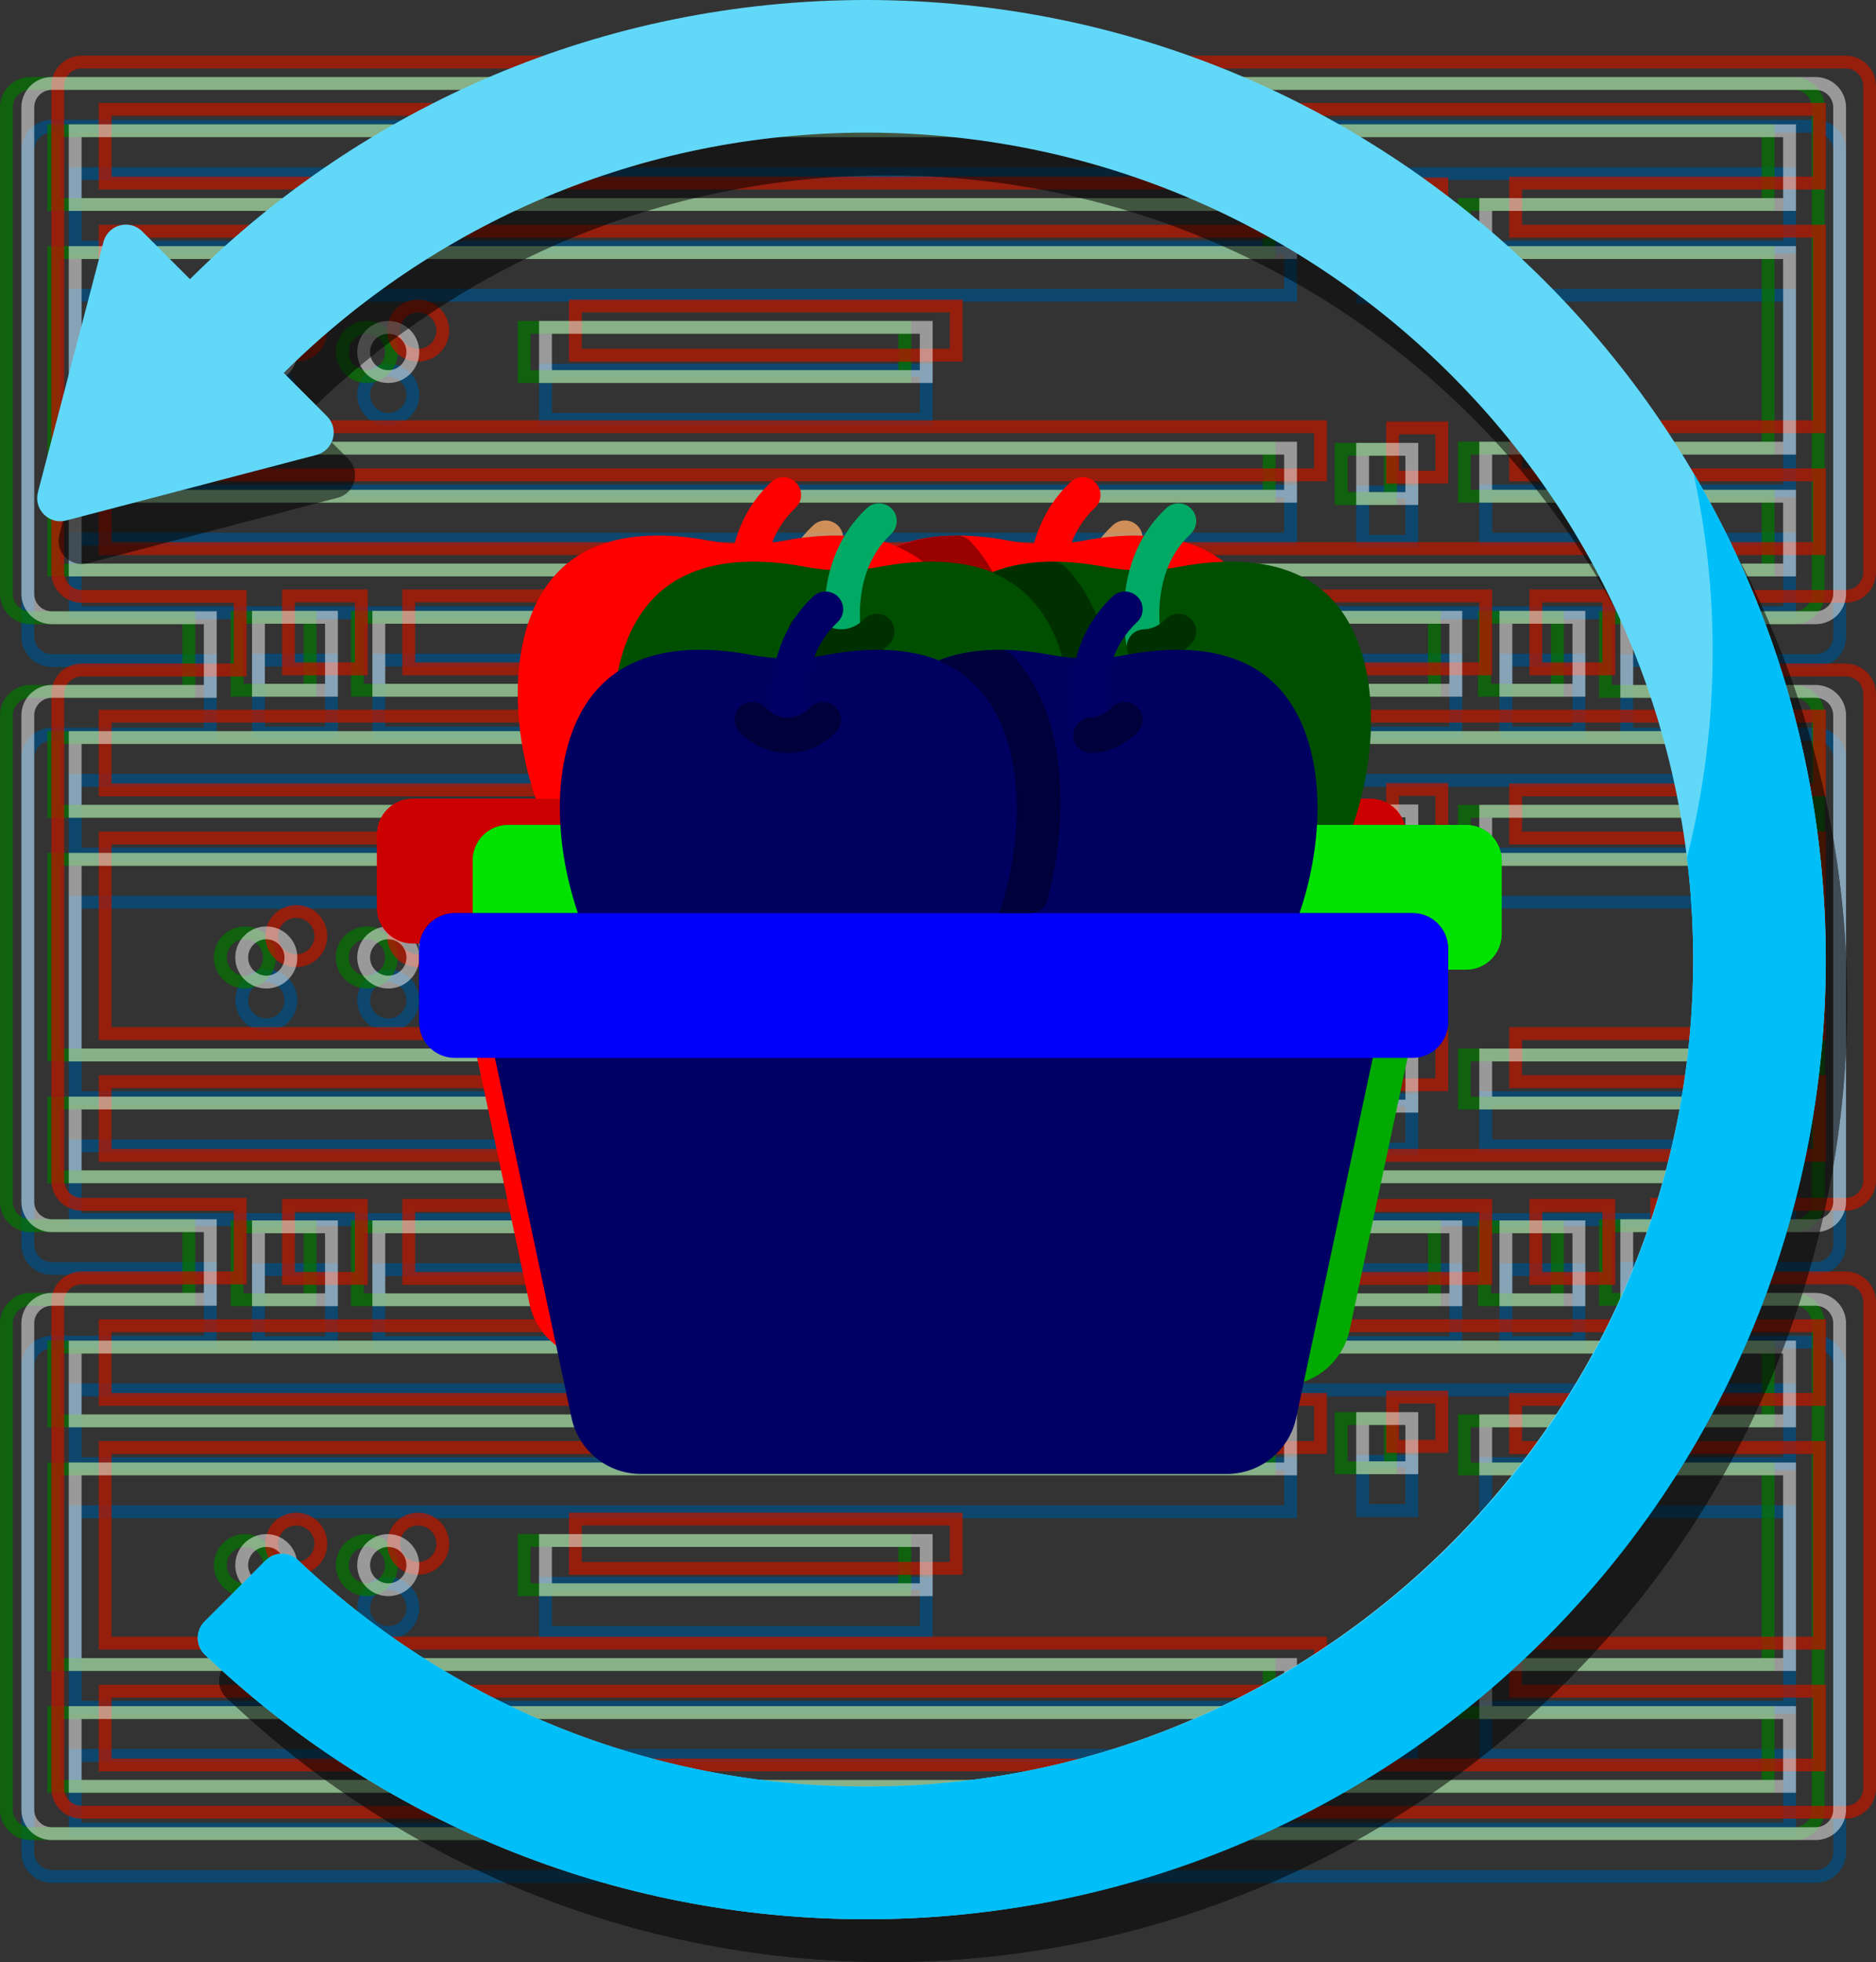 <?xml version="1.0" encoding="UTF-8"?>
<!-- Generated by Pixelmator Pro 3.4.3 -->
<svg width="877" height="917" viewBox="0 0 877 917" xmlns="http://www.w3.org/2000/svg">
    <rect x="0" y="0" width="877" height="917" fill="#333333" stroke="none"/>
    <g id="server-copy" opacity="0.749">
        <path id="Path" fill="none" stroke="#004d81" stroke-width="6" d="M 660 116 L 660 139 L 637 139 L 637 116 L 660 116 Z"/>
        <path id="path1" fill="none" stroke="#004d81" stroke-width="6" d="M 660 230 L 660 253 L 637 253 L 637 230 L 660 230 Z"/>
        <path id="Oval" fill="none" stroke="#004d81" stroke-width="6" d="M 136 184.5 C 136 190.851 130.851 196 124.5 196 C 118.149 196 113 190.851 113 184.5 C 113 178.149 118.149 173 124.5 173 C 130.851 173 136 178.149 136 184.5 Z"/>
        <path id="path2" fill="none" stroke="#004d81" stroke-width="6" d="M 193 184.5 C 193 190.851 187.851 196 181.5 196 C 175.149 196 170 190.851 170 184.5 C 170 178.149 175.149 173 181.5 173 C 187.851 173 193 178.149 193 184.5 Z"/>
        <path id="path3" fill="none" stroke="#004d81" stroke-width="6" d="M 433 173 L 433 196 L 255 196 L 255 173 L 433 173 Z"/>
        <path id="path4" fill="none" stroke="#004d81" stroke-width="6" d="M 660 399 L 660 422 L 637 422 L 637 399 L 660 399 Z"/>
        <path id="path5" fill="none" stroke="#004d81" stroke-width="6" d="M 660 514 L 660 537 L 637 537 L 637 514 L 660 514 Z"/>
        <path id="path6" fill="none" stroke="#004d81" stroke-width="6" d="M 136 467.5 C 136 473.851 130.851 479 124.5 479 C 118.149 479 113 473.851 113 467.5 C 113 461.149 118.149 456 124.5 456 C 130.851 456 136 461.149 136 467.5 Z"/>
        <path id="path7" fill="none" stroke="#004d81" stroke-width="6" d="M 193 467.5 C 193 473.851 187.851 479 181.5 479 C 175.149 479 170 473.851 170 467.5 C 170 461.149 175.149 456 181.5 456 C 187.851 456 193 461.149 193 467.5 Z"/>
        <path id="path8" fill="none" stroke="#004d81" stroke-width="6" d="M 433 456 L 433 479 L 255 479 L 255 456 L 433 456 Z"/>
        <path id="Shape" fill="none" stroke="#004d81" stroke-width="6" d="M 24.217 59 L 24.217 59 L 848.783 59 C 851.758 59 854.612 60.181 856.716 62.283 C 858.738 64.304 859.908 67.017 859.995 69.865 L 860 70.207 L 860 297.517 C 860 300.489 858.819 303.34 856.716 305.441 C 854.693 307.463 851.977 308.632 849.126 308.719 L 848.783 308.724 L 760.483 308.724 L 760.483 343.138 L 848.783 343.138 C 851.758 343.138 854.612 344.319 856.716 346.421 C 858.738 348.442 859.908 351.155 859.995 354.002 L 860 354.345 L 860 581.655 C 860 584.627 858.819 587.477 856.716 589.579 C 854.693 591.6 851.977 592.77 849.126 592.857 L 848.783 592.862 L 760.483 592.862 L 760.483 627.276 L 848.783 627.276 C 851.758 627.276 854.612 628.457 856.716 630.559 C 858.738 632.58 859.908 635.293 859.995 638.14 L 860 638.483 L 860 865.793 C 860 868.765 858.819 871.615 856.716 873.717 C 854.693 875.738 851.977 876.908 849.126 876.995 L 848.783 877 L 24.217 877 C 21.242 877 18.388 875.819 16.284 873.717 C 14.262 871.696 13.092 868.983 13.005 866.135 L 13 865.793 L 13 638.483 C 13 635.511 14.181 632.66 16.284 630.559 C 18.307 628.537 21.023 627.368 23.874 627.281 L 24.217 627.276 L 98.3 627.276 L 98.3 592.862 L 24.217 592.862 C 21.242 592.862 18.388 591.681 16.284 589.579 C 14.262 587.558 13.092 584.845 13.005 581.997 L 13 581.655 L 13 354.345 C 13 351.373 14.181 348.522 16.284 346.421 C 18.307 344.4 21.023 343.23 23.874 343.143 L 24.217 343.138 L 98.3 343.138 L 98.3 308.724 L 24.217 308.724 C 21.242 308.724 18.388 307.543 16.284 305.441 C 14.262 303.42 13.092 300.707 13.005 297.86 L 13 297.517 L 13 70.207 C 13 67.235 14.181 64.385 16.284 62.283 C 18.388 60.181 21.242 59 24.217 59 Z M 836.586 649.602 L 35.135 649.602 L 35.135 684.072 L 603.314 684.072 L 603.314 706.542 L 35.135 706.542 L 35.135 797.954 L 603.314 797.954 L 603.314 820.424 L 35.135 820.424 L 35.135 854.895 L 836.586 854.895 L 836.586 820.424 L 694.541 820.424 L 694.541 797.954 L 836.586 797.954 L 836.586 706.542 L 694.541 706.542 L 694.541 684.072 L 836.586 684.072 L 836.586 649.602 Z M 738.114 593.391 L 703.979 593.391 L 703.979 627.496 L 738.114 627.496 L 738.114 593.391 Z M 680.565 593.391 L 177.088 593.391 L 177.088 627.496 L 680.565 627.496 L 680.565 593.391 Z M 154.954 593.391 L 120.819 593.391 L 120.819 627.496 L 154.954 627.496 L 154.954 593.391 Z M 836.586 364.715 L 35.135 364.715 L 35.135 399.185 L 603.314 399.185 L 603.314 421.656 L 35.135 421.656 L 35.135 513.067 L 603.314 513.067 L 603.314 535.537 L 35.135 535.537 L 35.135 570.008 L 836.586 570.008 L 836.586 535.537 L 694.541 535.537 L 694.541 513.067 L 836.586 513.067 L 836.586 421.656 L 694.541 421.656 L 694.541 399.185 L 836.586 399.185 L 836.586 364.715 Z M 738.114 308.504 L 703.979 308.504 L 703.979 342.609 L 738.114 342.609 L 738.114 308.504 Z M 680.565 308.504 L 177.088 308.504 L 177.088 342.609 L 680.565 342.609 L 680.565 308.504 Z M 154.954 308.504 L 120.819 308.504 L 120.819 342.609 L 154.954 342.609 L 154.954 308.504 Z M 836.586 81.105 L 35.135 81.105 L 35.135 115.576 L 603.314 115.576 L 603.314 138.046 L 35.135 138.046 L 35.135 229.458 L 603.314 229.458 L 603.314 251.928 L 35.135 251.928 L 35.135 286.398 L 836.586 286.398 L 836.586 251.928 L 694.541 251.928 L 694.541 229.458 L 836.586 229.458 L 836.586 138.046 L 694.541 138.046 L 694.541 115.576 L 836.586 115.576 L 836.586 81.105 Z"/>
        <path id="path9" fill="none" stroke="#004d81" stroke-width="6" d="M 660 683 L 660 706 L 637 706 L 637 683 L 660 683 Z"/>
        <path id="path10" fill="none" stroke="#004d81" stroke-width="6" d="M 660 797 L 660 820 L 637 820 L 637 797 L 660 797 Z"/>
        <path id="path11" fill="none" stroke="#004d81" stroke-width="6" d="M 136 751.5 C 136 757.851 130.851 763 124.5 763 C 118.149 763 113 757.851 113 751.5 C 113 745.149 118.149 740 124.5 740 C 130.851 740 136 745.149 136 751.5 Z"/>
        <path id="path12" fill="none" stroke="#004d81" stroke-width="6" d="M 193 751.5 C 193 757.851 187.851 763 181.5 763 C 175.149 763 170 757.851 170 751.5 C 170 745.149 175.149 740 181.5 740 C 187.851 740 193 745.149 193 751.5 Z"/>
        <path id="path13" fill="none" stroke="#004d81" stroke-width="6" d="M 433 740 L 433 763 L 255 763 L 255 740 L 433 740 Z"/>
    </g>
    <g id="server-copy-2" opacity="0.749">
        <path id="path14" fill="none" stroke="#047101" stroke-width="6" d="M 650 96 L 650 119 L 627 119 L 627 96 L 650 96 Z"/>
        <path id="path15" fill="none" stroke="#047101" stroke-width="6" d="M 650 210 L 650 233 L 627 233 L 627 210 L 650 210 Z"/>
        <path id="path16" fill="none" stroke="#047101" stroke-width="6" d="M 126 164.5 C 126 170.851 120.851 176 114.5 176 C 108.149 176 103 170.851 103 164.5 C 103 158.149 108.149 153 114.5 153 C 120.851 153 126 158.149 126 164.5 Z"/>
        <path id="path17" fill="none" stroke="#047101" stroke-width="6" d="M 183 164.5 C 183 170.851 177.851 176 171.5 176 C 165.149 176 160 170.851 160 164.5 C 160 158.149 165.149 153 171.5 153 C 177.851 153 183 158.149 183 164.5 Z"/>
        <path id="path18" fill="none" stroke="#047101" stroke-width="6" d="M 423 153 L 423 176 L 245 176 L 245 153 L 423 153 Z"/>
        <path id="path19" fill="none" stroke="#047101" stroke-width="6" d="M 650 379 L 650 402 L 627 402 L 627 379 L 650 379 Z"/>
        <path id="path20" fill="none" stroke="#047101" stroke-width="6" d="M 650 494 L 650 517 L 627 517 L 627 494 L 650 494 Z"/>
        <path id="path21" fill="none" stroke="#047101" stroke-width="6" d="M 126 447.5 C 126 453.851 120.851 459 114.5 459 C 108.149 459 103 453.851 103 447.5 C 103 441.149 108.149 436 114.5 436 C 120.851 436 126 441.149 126 447.5 Z"/>
        <path id="path22" fill="none" stroke="#047101" stroke-width="6" d="M 183 447.5 C 183 453.851 177.851 459 171.5 459 C 165.149 459 160 453.851 160 447.5 C 160 441.149 165.149 436 171.5 436 C 177.851 436 183 441.149 183 447.5 Z"/>
        <path id="path23" fill="none" stroke="#047101" stroke-width="6" d="M 423 436 L 423 459 L 245 459 L 245 436 L 423 436 Z"/>
        <path id="path24" fill="none" stroke="#047101" stroke-width="6" d="M 14.217 39 L 14.217 39 L 838.783 39 C 841.758 39 844.612 40.181 846.716 42.283 C 848.738 44.304 849.908 47.017 849.995 49.865 L 850 50.207 L 850 277.517 C 850 280.489 848.819 283.34 846.716 285.441 C 844.693 287.463 841.977 288.632 839.126 288.719 L 838.783 288.724 L 750.483 288.724 L 750.483 323.138 L 838.783 323.138 C 841.758 323.138 844.612 324.319 846.716 326.421 C 848.738 328.442 849.908 331.155 849.995 334.002 L 850 334.345 L 850 561.655 C 850 564.627 848.819 567.477 846.716 569.579 C 844.693 571.6 841.977 572.77 839.126 572.857 L 838.783 572.862 L 750.483 572.862 L 750.483 607.276 L 838.783 607.276 C 841.758 607.276 844.612 608.457 846.716 610.559 C 848.738 612.58 849.908 615.293 849.995 618.14 L 850 618.483 L 850 845.793 C 850 848.765 848.819 851.615 846.716 853.717 C 844.693 855.738 841.977 856.908 839.126 856.995 L 838.783 857 L 14.217 857 C 11.242 857 8.388 855.819 6.284 853.717 C 4.262 851.696 3.092 848.983 3.005 846.135 L 3 845.793 L 3 618.483 C 3 615.511 4.181 612.66 6.284 610.559 C 8.307 608.537 11.023 607.368 13.874 607.281 L 14.217 607.276 L 88.3 607.276 L 88.3 572.862 L 14.217 572.862 C 11.242 572.862 8.388 571.681 6.284 569.579 C 4.262 567.558 3.092 564.845 3.005 561.997 L 3 561.655 L 3 334.345 C 3 331.373 4.181 328.522 6.284 326.421 C 8.307 324.4 11.023 323.23 13.874 323.143 L 14.217 323.138 L 88.3 323.138 L 88.3 288.724 L 14.217 288.724 C 11.242 288.724 8.388 287.543 6.284 285.441 C 4.262 283.42 3.092 280.707 3.005 277.86 L 3 277.517 L 3 50.207 C 3 47.235 4.181 44.385 6.284 42.283 C 8.388 40.181 11.242 39 14.217 39 Z M 826.586 629.602 L 25.135 629.602 L 25.135 664.072 L 593.314 664.072 L 593.314 686.542 L 25.135 686.542 L 25.135 777.954 L 593.314 777.954 L 593.314 800.424 L 25.135 800.424 L 25.135 834.895 L 826.586 834.895 L 826.586 800.424 L 684.541 800.424 L 684.541 777.954 L 826.586 777.954 L 826.586 686.542 L 684.541 686.542 L 684.541 664.072 L 826.586 664.072 L 826.586 629.602 Z M 728.114 573.391 L 693.979 573.391 L 693.979 607.496 L 728.114 607.496 L 728.114 573.391 Z M 670.565 573.391 L 167.088 573.391 L 167.088 607.496 L 670.565 607.496 L 670.565 573.391 Z M 144.954 573.391 L 110.819 573.391 L 110.819 607.496 L 144.954 607.496 L 144.954 573.391 Z M 826.586 344.715 L 25.135 344.715 L 25.135 379.185 L 593.314 379.185 L 593.314 401.656 L 25.135 401.656 L 25.135 493.067 L 593.314 493.067 L 593.314 515.537 L 25.135 515.537 L 25.135 550.008 L 826.586 550.008 L 826.586 515.537 L 684.541 515.537 L 684.541 493.067 L 826.586 493.067 L 826.586 401.656 L 684.541 401.656 L 684.541 379.185 L 826.586 379.185 L 826.586 344.715 Z M 728.114 288.504 L 693.979 288.504 L 693.979 322.609 L 728.114 322.609 L 728.114 288.504 Z M 670.565 288.504 L 167.088 288.504 L 167.088 322.609 L 670.565 322.609 L 670.565 288.504 Z M 144.954 288.504 L 110.819 288.504 L 110.819 322.609 L 144.954 322.609 L 144.954 288.504 Z M 826.586 61.105 L 25.135 61.105 L 25.135 95.576 L 593.314 95.576 L 593.314 118.046 L 25.135 118.046 L 25.135 209.458 L 593.314 209.458 L 593.314 231.928 L 25.135 231.928 L 25.135 266.398 L 826.586 266.398 L 826.586 231.928 L 684.541 231.928 L 684.541 209.458 L 826.586 209.458 L 826.586 118.046 L 684.541 118.046 L 684.541 95.576 L 826.586 95.576 L 826.586 61.105 Z"/>
        <path id="path25" fill="none" stroke="#047101" stroke-width="6" d="M 650 663 L 650 686 L 627 686 L 627 663 L 650 663 Z"/>
        <path id="path26" fill="none" stroke="#047101" stroke-width="6" d="M 650 777 L 650 800 L 627 800 L 627 777 L 650 777 Z"/>
        <path id="path27" fill="none" stroke="#047101" stroke-width="6" d="M 126 731.5 C 126 737.851 120.851 743 114.5 743 C 108.149 743 103 737.851 103 731.5 C 103 725.149 108.149 720 114.5 720 C 120.851 720 126 725.149 126 731.5 Z"/>
        <path id="path28" fill="none" stroke="#047101" stroke-width="6" d="M 183 731.5 C 183 737.851 177.851 743 171.5 743 C 165.149 743 160 737.851 160 731.5 C 160 725.149 165.149 720 171.5 720 C 177.851 720 183 725.149 183 731.5 Z"/>
        <path id="path29" fill="none" stroke="#047101" stroke-width="6" d="M 423 720 L 423 743 L 245 743 L 245 720 L 423 720 Z"/>
    </g>
    <g id="server-copy-3" opacity="0.749">
        <path id="path30" fill="none" stroke="#b51700" stroke-width="6" d="M 674 86 L 674 109 L 651 109 L 651 86 L 674 86 Z"/>
        <path id="path31" fill="none" stroke="#b51700" stroke-width="6" d="M 674 200 L 674 223 L 651 223 L 651 200 L 674 200 Z"/>
        <path id="path32" fill="none" stroke="#b51700" stroke-width="6" d="M 150 154.5 C 150 160.851 144.851 166 138.5 166 C 132.149 166 127 160.851 127 154.5 C 127 148.149 132.149 143 138.5 143 C 144.851 143 150 148.149 150 154.5 Z"/>
        <path id="path33" fill="none" stroke="#b51700" stroke-width="6" d="M 207 154.5 C 207 160.851 201.851 166 195.5 166 C 189.149 166 184 160.851 184 154.5 C 184 148.149 189.149 143 195.5 143 C 201.851 143 207 148.149 207 154.5 Z"/>
        <path id="path34" fill="none" stroke="#b51700" stroke-width="6" d="M 447 143 L 447 166 L 269 166 L 269 143 L 447 143 Z"/>
        <path id="path35" fill="none" stroke="#b51700" stroke-width="6" d="M 674 369 L 674 392 L 651 392 L 651 369 L 674 369 Z"/>
        <path id="path36" fill="none" stroke="#b51700" stroke-width="6" d="M 674 484 L 674 507 L 651 507 L 651 484 L 674 484 Z"/>
        <path id="path37" fill="none" stroke="#b51700" stroke-width="6" d="M 150 437.5 C 150 443.851 144.851 449 138.5 449 C 132.149 449 127 443.851 127 437.5 C 127 431.149 132.149 426 138.5 426 C 144.851 426 150 431.149 150 437.5 Z"/>
        <path id="path38" fill="none" stroke="#b51700" stroke-width="6" d="M 207 437.5 C 207 443.851 201.851 449 195.5 449 C 189.149 449 184 443.851 184 437.5 C 184 431.149 189.149 426 195.5 426 C 201.851 426 207 431.149 207 437.5 Z"/>
        <path id="path39" fill="none" stroke="#b51700" stroke-width="6" d="M 447 426 L 447 449 L 269 449 L 269 426 L 447 426 Z"/>
        <path id="path40" fill="none" stroke="#b51700" stroke-width="6" d="M 38.217 29 L 38.217 29 L 862.783 29 C 865.758 29 868.612 30.181 870.716 32.283 C 872.738 34.304 873.908 37.017 873.995 39.865 L 874 40.207 L 874 267.517 C 874 270.489 872.819 273.34 870.716 275.441 C 868.693 277.463 865.977 278.632 863.126 278.719 L 862.783 278.724 L 774.483 278.724 L 774.483 313.138 L 862.783 313.138 C 865.758 313.138 868.612 314.319 870.716 316.421 C 872.738 318.442 873.908 321.155 873.995 324.002 L 874 324.345 L 874 551.655 C 874 554.627 872.819 557.477 870.716 559.579 C 868.693 561.6 865.977 562.77 863.126 562.857 L 862.783 562.862 L 774.483 562.862 L 774.483 597.276 L 862.783 597.276 C 865.758 597.276 868.612 598.457 870.716 600.559 C 872.738 602.58 873.908 605.293 873.995 608.14 L 874 608.483 L 874 835.793 C 874 838.765 872.819 841.615 870.716 843.717 C 868.693 845.738 865.977 846.908 863.126 846.995 L 862.783 847 L 38.217 847 C 35.242 847 32.388 845.819 30.284 843.717 C 28.262 841.696 27.092 838.983 27.005 836.135 L 27 835.793 L 27 608.483 C 27 605.511 28.181 602.66 30.284 600.559 C 32.307 598.537 35.023 597.368 37.874 597.281 L 38.217 597.276 L 112.3 597.276 L 112.3 562.862 L 38.217 562.862 C 35.242 562.862 32.388 561.681 30.284 559.579 C 28.262 557.558 27.092 554.845 27.005 551.997 L 27 551.655 L 27 324.345 C 27 321.373 28.181 318.522 30.284 316.421 C 32.307 314.4 35.023 313.23 37.874 313.143 L 38.217 313.138 L 112.3 313.138 L 112.3 278.724 L 38.217 278.724 C 35.242 278.724 32.388 277.543 30.284 275.441 C 28.262 273.42 27.092 270.707 27.005 267.86 L 27 267.517 L 27 40.207 C 27 37.235 28.181 34.385 30.284 32.283 C 32.388 30.181 35.242 29 38.217 29 Z M 850.586 619.602 L 49.135 619.602 L 49.135 654.072 L 617.314 654.072 L 617.314 676.542 L 49.135 676.542 L 49.135 767.954 L 617.314 767.954 L 617.314 790.424 L 49.135 790.424 L 49.135 824.895 L 850.586 824.895 L 850.586 790.424 L 708.541 790.424 L 708.541 767.954 L 850.586 767.954 L 850.586 676.542 L 708.541 676.542 L 708.541 654.072 L 850.586 654.072 L 850.586 619.602 Z M 752.114 563.391 L 717.979 563.391 L 717.979 597.496 L 752.114 597.496 L 752.114 563.391 Z M 694.565 563.391 L 191.088 563.391 L 191.088 597.496 L 694.565 597.496 L 694.565 563.391 Z M 168.954 563.391 L 134.819 563.391 L 134.819 597.496 L 168.954 597.496 L 168.954 563.391 Z M 850.586 334.715 L 49.135 334.715 L 49.135 369.185 L 617.314 369.185 L 617.314 391.656 L 49.135 391.656 L 49.135 483.067 L 617.314 483.067 L 617.314 505.537 L 49.135 505.537 L 49.135 540.008 L 850.586 540.008 L 850.586 505.537 L 708.541 505.537 L 708.541 483.067 L 850.586 483.067 L 850.586 391.656 L 708.541 391.656 L 708.541 369.185 L 850.586 369.185 L 850.586 334.715 Z M 752.114 278.504 L 717.979 278.504 L 717.979 312.609 L 752.114 312.609 L 752.114 278.504 Z M 694.565 278.504 L 191.088 278.504 L 191.088 312.609 L 694.565 312.609 L 694.565 278.504 Z M 168.954 278.504 L 134.819 278.504 L 134.819 312.609 L 168.954 312.609 L 168.954 278.504 Z M 850.586 51.105 L 49.135 51.105 L 49.135 85.576 L 617.314 85.576 L 617.314 108.046 L 49.135 108.046 L 49.135 199.458 L 617.314 199.458 L 617.314 221.928 L 49.135 221.928 L 49.135 256.398 L 850.586 256.398 L 850.586 221.928 L 708.541 221.928 L 708.541 199.458 L 850.586 199.458 L 850.586 108.046 L 708.541 108.046 L 708.541 85.576 L 850.586 85.576 L 850.586 51.105 Z"/>
        <path id="path41" fill="none" stroke="#b51700" stroke-width="6" d="M 674 653 L 674 676 L 651 676 L 651 653 L 674 653 Z"/>
        <path id="path42" fill="none" stroke="#b51700" stroke-width="6" d="M 674 767 L 674 790 L 651 790 L 651 767 L 674 767 Z"/>
        <path id="path43" fill="none" stroke="#b51700" stroke-width="6" d="M 150 721.5 C 150 727.851 144.851 733 138.5 733 C 132.149 733 127 727.851 127 721.5 C 127 715.149 132.149 710 138.5 710 C 144.851 710 150 715.149 150 721.5 Z"/>
        <path id="path44" fill="none" stroke="#b51700" stroke-width="6" d="M 207 721.5 C 207 727.851 201.851 733 195.5 733 C 189.149 733 184 727.851 184 721.5 C 184 715.149 189.149 710 195.5 710 C 201.851 710 207 715.149 207 721.5 Z"/>
        <path id="path45" fill="none" stroke="#b51700" stroke-width="6" d="M 447 710 L 447 733 L 269 733 L 269 710 L 447 710 Z"/>
    </g>
    <g id="server" opacity="0.5">
        <path id="path46" fill="none" stroke="#ffffff" stroke-width="6" d="M 660 96 L 660 119 L 637 119 L 637 96 L 660 96 Z"/>
        <path id="path47" fill="none" stroke="#ffffff" stroke-width="6" d="M 660 210 L 660 233 L 637 233 L 637 210 L 660 210 Z"/>
        <path id="path48" fill="none" stroke="#ffffff" stroke-width="6" d="M 136 164.5 C 136 170.851 130.851 176 124.5 176 C 118.149 176 113 170.851 113 164.5 C 113 158.149 118.149 153 124.5 153 C 130.851 153 136 158.149 136 164.5 Z"/>
        <path id="path49" fill="none" stroke="#ffffff" stroke-width="6" d="M 193 164.5 C 193 170.851 187.851 176 181.5 176 C 175.149 176 170 170.851 170 164.5 C 170 158.149 175.149 153 181.5 153 C 187.851 153 193 158.149 193 164.5 Z"/>
        <path id="path50" fill="none" stroke="#ffffff" stroke-width="6" d="M 433 153 L 433 176 L 255 176 L 255 153 L 433 153 Z"/>
        <path id="path51" fill="none" stroke="#ffffff" stroke-width="6" d="M 660 379 L 660 402 L 637 402 L 637 379 L 660 379 Z"/>
        <path id="path52" fill="none" stroke="#ffffff" stroke-width="6" d="M 660 494 L 660 517 L 637 517 L 637 494 L 660 494 Z"/>
        <path id="path53" fill="none" stroke="#ffffff" stroke-width="6" d="M 136 447.5 C 136 453.851 130.851 459 124.5 459 C 118.149 459 113 453.851 113 447.5 C 113 441.149 118.149 436 124.5 436 C 130.851 436 136 441.149 136 447.5 Z"/>
        <path id="path54" fill="none" stroke="#ffffff" stroke-width="6" d="M 193 447.5 C 193 453.851 187.851 459 181.5 459 C 175.149 459 170 453.851 170 447.5 C 170 441.149 175.149 436 181.5 436 C 187.851 436 193 441.149 193 447.5 Z"/>
        <path id="path55" fill="none" stroke="#ffffff" stroke-width="6" d="M 433 436 L 433 459 L 255 459 L 255 436 L 433 436 Z"/>
        <path id="path56" fill="none" stroke="#ffffff" stroke-width="6" d="M 24.217 39 L 24.217 39 L 848.783 39 C 851.758 39 854.612 40.181 856.716 42.283 C 858.738 44.304 859.908 47.017 859.995 49.865 L 860 50.207 L 860 277.517 C 860 280.489 858.819 283.34 856.716 285.441 C 854.693 287.463 851.977 288.632 849.126 288.719 L 848.783 288.724 L 760.483 288.724 L 760.483 323.138 L 848.783 323.138 C 851.758 323.138 854.612 324.319 856.716 326.421 C 858.738 328.442 859.908 331.155 859.995 334.002 L 860 334.345 L 860 561.655 C 860 564.627 858.819 567.477 856.716 569.579 C 854.693 571.6 851.977 572.77 849.126 572.857 L 848.783 572.862 L 760.483 572.862 L 760.483 607.276 L 848.783 607.276 C 851.758 607.276 854.612 608.457 856.716 610.559 C 858.738 612.58 859.908 615.293 859.995 618.14 L 860 618.483 L 860 845.793 C 860 848.765 858.819 851.615 856.716 853.717 C 854.693 855.738 851.977 856.908 849.126 856.995 L 848.783 857 L 24.217 857 C 21.242 857 18.388 855.819 16.284 853.717 C 14.262 851.696 13.092 848.983 13.005 846.135 L 13 845.793 L 13 618.483 C 13 615.511 14.181 612.66 16.284 610.559 C 18.307 608.537 21.023 607.368 23.874 607.281 L 24.217 607.276 L 98.3 607.276 L 98.3 572.862 L 24.217 572.862 C 21.242 572.862 18.388 571.681 16.284 569.579 C 14.262 567.558 13.092 564.845 13.005 561.997 L 13 561.655 L 13 334.345 C 13 331.373 14.181 328.522 16.284 326.421 C 18.307 324.4 21.023 323.23 23.874 323.143 L 24.217 323.138 L 98.3 323.138 L 98.3 288.724 L 24.217 288.724 C 21.242 288.724 18.388 287.543 16.284 285.441 C 14.262 283.42 13.092 280.707 13.005 277.86 L 13 277.517 L 13 50.207 C 13 47.235 14.181 44.385 16.284 42.283 C 18.388 40.181 21.242 39 24.217 39 Z M 836.586 629.602 L 35.135 629.602 L 35.135 664.072 L 603.314 664.072 L 603.314 686.542 L 35.135 686.542 L 35.135 777.954 L 603.314 777.954 L 603.314 800.424 L 35.135 800.424 L 35.135 834.895 L 836.586 834.895 L 836.586 800.424 L 694.541 800.424 L 694.541 777.954 L 836.586 777.954 L 836.586 686.542 L 694.541 686.542 L 694.541 664.072 L 836.586 664.072 L 836.586 629.602 Z M 738.114 573.391 L 703.979 573.391 L 703.979 607.496 L 738.114 607.496 L 738.114 573.391 Z M 680.565 573.391 L 177.088 573.391 L 177.088 607.496 L 680.565 607.496 L 680.565 573.391 Z M 154.954 573.391 L 120.819 573.391 L 120.819 607.496 L 154.954 607.496 L 154.954 573.391 Z M 836.586 344.715 L 35.135 344.715 L 35.135 379.185 L 603.314 379.185 L 603.314 401.656 L 35.135 401.656 L 35.135 493.067 L 603.314 493.067 L 603.314 515.537 L 35.135 515.537 L 35.135 550.008 L 836.586 550.008 L 836.586 515.537 L 694.541 515.537 L 694.541 493.067 L 836.586 493.067 L 836.586 401.656 L 694.541 401.656 L 694.541 379.185 L 836.586 379.185 L 836.586 344.715 Z M 738.114 288.504 L 703.979 288.504 L 703.979 322.609 L 738.114 322.609 L 738.114 288.504 Z M 680.565 288.504 L 177.088 288.504 L 177.088 322.609 L 680.565 322.609 L 680.565 288.504 Z M 154.954 288.504 L 120.819 288.504 L 120.819 322.609 L 154.954 322.609 L 154.954 288.504 Z M 836.586 61.105 L 35.135 61.105 L 35.135 95.576 L 603.314 95.576 L 603.314 118.046 L 35.135 118.046 L 35.135 209.458 L 603.314 209.458 L 603.314 231.928 L 35.135 231.928 L 35.135 266.398 L 836.586 266.398 L 836.586 231.928 L 694.541 231.928 L 694.541 209.458 L 836.586 209.458 L 836.586 118.046 L 694.541 118.046 L 694.541 95.576 L 836.586 95.576 L 836.586 61.105 Z"/>
        <path id="path57" fill="none" stroke="#ffffff" stroke-width="6" d="M 660 663 L 660 686 L 637 686 L 637 663 L 660 663 Z"/>
        <path id="path58" fill="none" stroke="#ffffff" stroke-width="6" d="M 660 777 L 660 800 L 637 800 L 637 777 L 660 777 Z"/>
        <path id="path59" fill="none" stroke="#ffffff" stroke-width="6" d="M 136 731.5 C 136 737.851 130.851 743 124.5 743 C 118.149 743 113 737.851 113 731.5 C 113 725.149 118.149 720 124.5 720 C 130.851 720 136 725.149 136 731.5 Z"/>
        <path id="path60" fill="none" stroke="#ffffff" stroke-width="6" d="M 193 731.5 C 193 737.851 187.851 743 181.5 743 C 175.149 743 170 737.851 170 731.5 C 170 725.149 175.149 720 181.5 720 C 187.851 720 193 725.149 193 731.5 Z"/>
        <path id="path61" fill="none" stroke="#ffffff" stroke-width="6" d="M 433 720 L 433 743 L 255 743 L 255 720 L 433 720 Z"/>
    </g>
    <g id="history-2" opacity="0.524">
        <path id="path62" fill="#000000" stroke="none" d="M 863.52 467.598 C 864.007 714.712 662.496 916.805 415.38 917 C 295.371 917.094 186.348 870.042 105.804 793.37 C 101.405 789.181 101.345 782.175 105.64 777.881 L 134.182 749.338 C 138.333 745.188 145.022 745.112 149.282 749.151 C 219.989 816.14 316 856.684 421.478 854.961 C 633.932 851.493 804.513 675.355 801.491 462.894 C 798.491 252.022 626.604 81.989 415.019 81.989 C 308.745 81.989 212.5 124.889 142.637 194.297 L 162.834 214.493 C 168.748 220.408 166.01 230.508 157.92 232.626 L 40.947 263.262 C 32.935 265.361 25.63 258.055 27.728 250.044 L 58.365 133.071 C 60.483 124.981 70.585 122.244 76.498 128.157 L 98.809 150.468 C 179.905 69.845 291.629 20 415.02 20 C 662.415 20 863.031 220.317 863.52 467.598 Z"/>
        <path id="path63" fill="#000000" stroke="none" d="M 801.718 241.233 C 807.549 268.057 810.648 295.899 810.648 324.47 C 810.648 357.768 806.466 390.088 798.617 420.941 C 800.531 436.529 801.533 452.396 801.533 468.5 C 801.533 681.956 628.478 855.012 415.02 855.012 C 312.095 855.012 218.562 814.777 149.303 749.168 C 145.034 745.125 138.338 745.182 134.179 749.34 L 105.64 777.881 C 101.344 782.177 101.403 789.183 105.804 793.37 C 186.27 869.967 295.154 917 415.02 917 C 662.878 917 862.895 717.512 863.519 469.654 C 863.729 386.274 841.158 308.193 801.718 241.233 Z"/>
    </g>
    <g id="history-2-copy">
        <path id="path64" fill="#62d8f9" stroke="none" d="M 853.52 447.598 C 854.007 694.712 652.496 896.805 405.38 897 C 285.371 897.094 176.348 850.042 95.804 773.37 C 91.405 769.181 91.345 762.175 95.64 757.881 L 124.182 729.338 C 128.333 725.188 135.022 725.112 139.282 729.151 C 209.989 796.14 306 836.684 411.478 834.961 C 623.932 831.493 794.513 655.355 791.491 442.894 C 788.491 232.022 616.604 61.989 405.019 61.989 C 298.745 61.989 202.5 104.889 132.637 174.297 L 152.834 194.493 C 158.748 200.408 156.01 210.508 147.92 212.626 L 30.947 243.262 C 22.935 245.361 15.63 238.055 17.728 230.044 L 48.365 113.071 C 50.483 104.981 60.585 102.244 66.498 108.157 L 88.809 130.468 C 169.905 49.845 281.629 0 405.02 0 C 652.415 0 853.031 200.317 853.52 447.598 Z"/>
        <path id="path65" fill="#00bef7" stroke="none" d="M 791.718 221.233 C 797.549 248.057 800.648 275.899 800.648 304.47 C 800.648 337.768 796.466 370.088 788.617 400.941 C 790.531 416.529 791.533 432.396 791.533 448.5 C 791.533 661.956 618.478 835.012 405.02 835.012 C 302.095 835.012 208.562 794.777 139.303 729.168 C 135.034 725.125 128.338 725.182 124.179 729.34 L 95.64 757.881 C 91.344 762.177 91.403 769.183 95.804 773.37 C 176.27 849.967 285.154 897 405.02 897 C 652.878 897 852.895 697.512 853.519 449.654 C 853.729 366.274 831.158 288.193 791.718 221.233 Z"/>
    </g>
    <g id="Group">
        <g id="apples" opacity="0.769">
            <path id="path66" fill="#fe4f60" stroke="none" d="M 386.328 272.901 C 405.286 269.297 433.29 267.679 452.663 283.448 C 502.086 323.646 466.257 454.634 405.757 454.634 C 398.483 454.634 389.08 452.987 377.48 447.531 C 371.987 444.947 365.655 444.947 360.162 447.531 C 347.543 453.466 333.513 456.771 320.172 453.08 C 267.868 438.538 238.356 321.369 284.979 283.448 C 304.352 267.679 332.346 269.298 351.315 272.901 C 362.578 275.045 374.479 275.172 386.328 272.901 Z"/>
            <path id="path67" fill="#fe4f60" stroke="none" d="M 526.31 272.901 C 545.268 269.297 573.272 267.679 592.645 283.448 C 642.068 323.646 606.238 454.634 545.739 454.634 C 538.465 454.634 529.061 452.987 517.462 447.531 C 511.969 444.947 505.637 444.947 500.143 447.531 C 487.525 453.466 473.495 456.771 460.154 453.08 C 407.85 438.538 378.338 321.369 424.961 283.448 C 444.334 267.679 472.328 269.298 491.296 272.901 C 502.559 275.045 514.46 275.172 526.31 272.901 Z"/>
            <path id="path68" fill="#ff6d7a" stroke="none" d="M 421.204 270.276 C 438.449 272.39 439.274 297.065 422.2 300.295 C 410.449 302.518 398.97 302.685 386.915 300.367 C 368.005 296.737 340.094 295.106 320.779 310.991 C 302.491 326.019 295.954 353.401 297.925 381.982 C 299.168 400.012 273.471 404.804 268.365 387.473 C 251.229 329.316 263.312 255.215 351.217 272.086 C 381.401 277.892 392.089 266.706 421.204 270.276 Z"/>
            <path id="path69" fill="#ffaa64" stroke="none" d="M 676.966 410.144 L 676.966 444.333 C 676.966 453.491 669.543 460.909 660.379 460.909 L 641.823 460.909 C 609.106 614.52 634.95 493.243 605.944 629.429 C 602.678 644.741 589.16 655.682 573.496 655.682 L 299.62 655.682 C 283.966 655.682 270.438 644.741 267.183 629.429 C 247.963 539.212 249.829 547.966 231.304 460.909 L 212.54 460.909 C 203.376 460.909 195.954 453.491 195.954 444.333 L 195.954 410.144 C 195.954 400.986 203.376 393.568 212.54 393.568 L 660.379 393.568 C 669.543 393.568 676.966 400.986 676.966 410.144 Z"/>
            <path id="path70" fill="#cbe3fa" stroke="none" d="M 676.966 410.218 L 676.966 444.56 C 676.966 453.759 669.543 461.21 660.379 461.21 L 212.54 461.21 C 203.376 461.21 195.954 453.759 195.954 444.56 L 195.954 410.218 C 195.954 401.019 203.376 393.568 212.54 393.568 L 660.379 393.568 C 669.543 393.568 676.966 401.019 676.966 410.218 Z"/>
            <path id="path71" fill="#ffaa64" stroke="none" d="M 370.133 318.41 C 366.31 318.41 362.873 315.752 362.039 311.869 C 361.006 307.063 358.078 289.979 363.76 271.954 C 366.899 261.924 372.299 252.913 380.228 245.491 C 383.565 242.365 388.81 242.532 391.941 245.865 C 395.071 249.199 394.904 254.435 391.566 257.562 C 385.93 262.846 381.948 269.322 379.574 276.907 C 374.992 291.445 377.663 305.689 378.244 308.396 C 379.347 313.532 375.433 318.41 370.133 318.41 L 370.133 318.41 Z"/>
            <path id="path72" fill="#ffaa64" stroke="none" d="M 510.115 318.41 C 506.292 318.41 502.855 315.752 502.021 311.869 C 500.988 307.063 498.06 289.979 503.742 271.954 C 506.881 261.924 512.281 252.913 520.209 245.491 C 523.547 242.365 528.791 242.532 531.923 245.865 C 535.054 249.198 534.885 254.435 531.548 257.562 C 525.912 262.846 521.93 269.322 519.556 276.907 C 514.974 291.445 517.645 305.689 518.226 308.396 C 519.329 313.532 515.414 318.41 510.115 318.41 L 510.115 318.41 Z"/>
            <g id="g1">
                <path id="path73" fill="#e84857" stroke="none" d="M 345.646 308.764 C 342.542 305.396 342.757 300.151 346.127 297.049 C 349.496 293.948 354.745 294.161 357.848 297.53 C 358.511 298.248 362.098 301.847 367.636 302.098 C 373.843 302.395 378.023 298.298 378.794 297.476 C 381.928 294.135 387.178 293.968 390.52 297.097 C 393.863 300.229 394.032 305.476 390.898 308.818 C 378.354 322.187 357.635 321.772 345.646 308.764 Z"/>
                <path id="path74" fill="#e84857" stroke="none" d="M 509.968 318.692 C 505.508 318.692 501.824 315.151 501.682 310.663 C 501.536 306.087 505.131 302.259 509.712 302.114 C 515.372 301.935 519.115 298.229 519.807 297.487 C 522.936 294.141 528.185 293.963 531.532 297.087 C 534.88 300.213 535.059 305.459 531.932 308.806 C 526.518 314.595 517.928 318.692 509.968 318.692 L 509.968 318.692 Z"/>
                <path id="path75" fill="#e84857" stroke="none" d="M 481.649 393.568 L 467.127 393.568 C 481.428 350.999 479.866 292.404 438.798 275.652 C 447.676 272.009 457.428 270.558 467.098 270.496 C 469.333 270.482 471.496 271.361 473.057 272.961 C 497.653 298.191 500.773 345.261 489.663 387.435 C 488.709 391.06 485.4 393.568 481.649 393.568 Z"/>
            </g>
            <path id="path76" fill="#eef7ff" stroke="none" d="M 661.026 393.604 C 676.786 394.633 675.604 418.367 659.811 418.367 L 237.38 418.367 C 228.228 418.367 220.81 425.768 220.81 434.9 L 220.81 444.083 C 220.81 460.177 195.954 461.088 195.954 444.199 L 195.954 410.101 C 195.954 400.969 203.372 393.568 212.524 393.568 C 212.524 393.568 660.663 393.58 661.026 393.604 Z"/>
            <path id="path77" fill="#ffbd7b" stroke="none" d="M 628.113 526.973 L 616.513 581.463 L 257.356 581.463 L 245.746 526.973 Z"/>
            <path id="path78" fill="#faa157" stroke="none" d="M 230.714 461.21 C 232.516 469.861 234.121 477.587 235.57 484.569 C 236.382 488.478 239.757 491.273 243.664 491.273 L 627.367 491.273 C 631.273 491.273 634.647 488.481 635.461 484.573 C 636.919 477.571 638.537 469.812 640.326 461.21 L 230.714 461.21 Z"/>
            <path id="path79" fill="#ffd3a6" stroke="none" d="M 542.62 655.682 L 474.978 655.682 L 474.978 461.21 L 542.62 461.21 Z"/>
            <path id="path80" fill="#ffd3a6" stroke="none" d="M 397.002 655.682 L 329.359 655.682 L 329.359 461.21 L 397.002 461.21 Z"/>
            <path id="path81" fill="#ffbd7b" stroke="none" d="M 542.62 461.21 L 542.62 482.811 C 542.62 487.484 538.893 491.273 534.295 491.273 L 483.303 491.273 C 478.706 491.273 474.978 487.484 474.978 482.811 L 474.978 461.21 L 542.62 461.21 Z"/>
            <path id="path82" fill="#ffbd7b" stroke="none" d="M 397.002 461.21 L 397.002 482.811 C 397.002 487.484 393.274 491.273 388.676 491.273 L 337.685 491.273 C 333.087 491.273 329.359 487.484 329.359 482.811 L 329.359 461.21 L 397.002 461.21 Z"/>
        </g>
        <g id="g2" style="mix-blend-mode:screen;isolation:isolate">
            <g id="apples-copy">
                <path id="path83" fill="#fe0000" stroke="none" d="M 312.492 434.426 C 308.465 434.449 304.443 433.969 300.482 432.873 C 248.178 418.33 218.666 301.161 265.289 263.24 C 284.662 247.471 312.657 249.091 331.625 252.693 C 342.888 254.837 354.79 254.964 366.639 252.693 C 381.426 249.883 401.715 248.281 419.121 255.195 C 436.525 248.282 456.812 249.883 471.607 252.693 C 482.87 254.837 494.769 254.964 506.619 252.693 C 525.577 249.09 553.582 247.471 572.955 263.24 C 622.378 303.438 586.548 434.426 526.049 434.426 C 518.775 434.426 509.371 432.78 497.771 427.324 C 492.278 424.741 485.946 424.741 480.453 427.324 C 467.835 433.259 453.806 436.563 440.465 432.873 C 432.773 430.734 425.573 426.376 419.037 420.377 C 409.369 429.144 398.215 434.426 386.066 434.426 C 378.793 434.426 369.391 432.78 357.791 427.324 C 352.298 424.741 345.966 424.741 340.473 427.324 C 331.6 431.497 322.03 434.371 312.492 434.426 Z"/>
                <path id="path84" fill="#ff0000" stroke="none" d="M 657.276 389.937 L 657.276 424.126 C 657.276 433.284 649.853 440.702 640.689 440.702 L 622.133 440.702 C 589.416 594.313 615.26 473.037 586.254 609.222 C 582.989 624.534 569.47 635.475 553.806 635.475 L 279.93 635.475 C 264.277 635.475 250.748 624.534 247.493 609.222 C 228.273 519.005 230.139 527.759 211.614 440.702 L 192.851 440.702 C 183.687 440.702 176.264 433.284 176.264 424.126 L 176.264 389.937 C 176.264 380.779 183.687 373.361 192.851 373.361 L 640.689 373.361 C 649.853 373.361 657.276 380.779 657.276 389.937 Z"/>
                <path id="path85" fill="#cb0000" stroke="none" d="M 657.276 390.011 L 657.276 424.353 C 657.276 433.552 649.853 441.003 640.689 441.003 L 192.851 441.003 C 183.687 441.003 176.264 433.552 176.264 424.353 L 176.264 390.011 C 176.264 380.812 183.687 373.361 192.851 373.361 L 640.689 373.361 C 649.853 373.361 657.276 380.812 657.276 390.011 Z"/>
                <path id="path86" fill="#000000" stroke="none" opacity="0.396" d="M 325.956 288.557 C 322.852 285.19 323.067 279.944 326.437 276.842 C 329.806 273.741 335.055 273.955 338.159 277.323 C 338.821 278.041 342.408 281.64 347.946 281.891 C 354.153 282.188 358.333 278.091 359.105 277.269 C 362.238 273.928 367.488 273.761 370.83 276.891 C 374.173 280.022 374.342 285.269 371.209 288.611 C 358.664 301.98 337.945 301.565 325.956 288.557 Z M 461.959 373.361 L 447.437 373.361 C 461.738 330.792 460.177 272.197 419.108 255.445 C 427.986 251.802 437.739 250.351 447.408 250.289 C 449.644 250.275 451.807 251.154 453.367 252.754 C 477.963 277.984 481.083 325.054 469.974 367.228 C 469.02 370.853 465.71 373.361 461.959 373.361 Z M 490.278 298.485 C 485.818 298.485 482.134 294.944 481.992 290.456 C 481.847 285.88 485.442 282.053 490.022 281.907 C 495.682 281.728 499.425 278.022 500.117 277.28 C 503.246 273.934 508.495 273.756 511.842 276.88 C 515.19 280.006 515.37 285.252 512.242 288.599 C 506.829 294.388 498.239 298.485 490.278 298.485 L 490.278 298.485 Z"/>
                <path id="path87" fill="#ff0000" stroke="none" d="M 348.521 281.906 C 348.332 281.905 348.139 281.9 347.945 281.891 C 344.934 281.754 342.502 280.629 340.801 279.514 C 340.393 271.955 340.837 262.004 344.07 251.746 C 347.21 241.717 352.609 232.706 360.537 225.283 C 363.875 222.157 369.121 222.325 372.252 225.658 C 375.382 228.992 375.214 234.229 371.877 237.355 C 366.241 242.64 362.259 249.114 359.885 256.699 C 357.328 264.812 357.03 272.833 357.367 278.809 C 355.544 280.193 352.471 281.926 348.521 281.906 Z M 481.994 289.946 C 480.819 283.583 478.908 268.067 484.053 251.746 C 487.192 241.717 492.591 232.707 500.519 225.284 C 503.857 222.158 509.1 222.325 512.232 225.657 C 515.363 228.99 515.196 234.227 511.859 237.354 C 506.223 242.639 502.241 249.114 499.866 256.699 C 497.207 265.137 496.991 273.472 497.391 279.513 C 495.628 280.658 493.115 281.81 490.022 281.908 C 485.614 282.048 482.12 285.599 481.994 289.946 Z"/>
            </g>
            <g id="apples-copy-2">
                <path id="path88" fill="#004f00" stroke="none" d="M 430.791 446.633 C 423.517 446.633 414.113 444.987 402.514 439.531 C 397.021 436.948 390.688 436.948 385.195 439.531 C 372.577 445.467 358.548 448.77 345.207 445.08 C 292.903 430.537 263.39 313.368 310.014 275.447 C 329.387 259.678 357.381 261.298 376.35 264.9 C 387.613 267.045 399.514 267.171 411.363 264.9 C 426.151 262.09 446.441 260.487 463.848 267.402 C 481.251 260.489 501.535 262.091 516.33 264.9 C 527.592 267.044 539.494 267.171 551.344 264.9 C 570.302 261.297 598.307 259.678 617.68 275.447 C 667.103 315.645 631.273 446.633 570.773 446.633 C 563.5 446.633 554.096 444.987 542.496 439.531 C 537.003 436.948 530.671 436.948 525.178 439.531 C 512.559 445.467 498.531 448.77 485.189 445.08 C 477.498 442.941 470.298 438.583 463.762 432.584 C 454.093 441.351 442.939 446.633 430.791 446.633 Z"/>
                <path id="path89" fill="#00aa00" stroke="none" d="M 702 402.144 L 702 436.333 C 702 445.491 694.578 452.909 685.413 452.909 L 666.857 452.909 C 634.14 606.52 659.984 485.243 630.978 621.429 C 627.713 636.741 614.195 647.682 598.531 647.682 L 324.655 647.682 C 309.001 647.682 295.473 636.741 292.217 621.429 C 272.998 531.212 274.864 539.966 256.339 452.909 L 237.575 452.909 C 228.411 452.909 220.988 445.491 220.988 436.333 L 220.988 402.144 C 220.988 392.986 228.411 385.568 237.575 385.568 L 685.413 385.568 C 694.578 385.568 702 392.986 702 402.144 Z"/>
                <path id="path90" fill="#00e300" stroke="none" d="M 702 402.218 L 702 436.56 C 702 445.759 694.578 453.21 685.413 453.21 L 237.575 453.21 C 228.411 453.21 220.988 445.759 220.988 436.56 L 220.988 402.218 C 220.988 393.019 228.411 385.568 237.575 385.568 L 685.413 385.568 C 694.578 385.568 702 393.019 702 402.218 Z"/>
                <path id="path91" fill="#000000" stroke="none" opacity="0.396" d="M 370.68 300.764 C 367.576 297.397 367.791 292.151 371.161 289.049 C 374.53 285.948 379.779 286.161 382.883 289.53 C 383.545 290.248 387.132 293.847 392.67 294.098 C 398.877 294.395 403.057 290.298 403.829 289.476 C 406.962 286.135 412.212 285.968 415.554 289.097 C 418.898 292.229 419.067 297.476 415.933 300.817 C 403.388 314.187 382.669 313.772 370.68 300.764 Z M 506.683 385.568 L 492.161 385.568 C 506.463 342.999 504.901 284.404 463.832 267.652 C 472.71 264.009 482.463 262.558 492.132 262.496 C 494.368 262.482 496.531 263.361 498.091 264.961 C 522.688 290.191 525.808 337.261 514.698 379.435 C 513.744 383.06 510.434 385.568 506.683 385.568 Z M 535.002 310.692 C 530.542 310.692 526.858 307.151 526.716 302.663 C 526.571 298.087 530.166 294.259 534.746 294.114 C 540.407 293.935 544.149 290.229 544.842 289.487 C 547.97 286.141 553.219 285.963 556.566 289.087 C 559.915 292.213 560.094 297.459 556.967 300.806 C 551.553 306.595 542.963 310.692 535.002 310.692 L 535.002 310.692 Z"/>
                <path id="path92" fill="#00aa64" stroke="none" d="M 393.246 294.113 C 393.056 294.112 392.864 294.107 392.67 294.098 C 389.659 293.961 387.226 292.836 385.525 291.721 C 385.118 284.162 385.562 274.211 388.795 263.953 C 391.935 253.924 397.333 244.913 405.262 237.49 C 408.599 234.364 413.843 234.533 416.975 237.865 C 420.105 241.199 419.937 246.434 416.6 249.561 C 410.964 254.845 406.984 261.321 404.609 268.906 C 402.053 277.019 401.753 285.04 402.09 291.016 C 400.267 292.4 397.195 294.133 393.246 294.113 Z M 526.718 302.153 C 525.544 295.79 523.632 280.274 528.777 263.953 C 531.916 253.924 537.315 244.914 545.243 237.491 C 548.581 234.365 553.825 234.532 556.956 237.864 C 560.087 241.197 559.92 246.434 556.583 249.561 C 550.947 254.846 546.965 261.321 544.591 268.906 C 541.932 277.344 541.715 285.679 542.115 291.72 C 540.352 292.865 537.839 294.017 534.746 294.115 C 530.338 294.255 526.845 297.806 526.718 302.153 Z"/>
            </g>
            <g id="apples-copy-3">
                <path id="path93" fill="#000060" stroke="none" d="M 405.758 487.84 C 398.484 487.84 389.08 486.194 377.48 480.738 C 371.987 478.155 365.655 478.155 360.162 480.738 C 347.544 486.674 333.513 489.977 320.172 486.287 C 267.867 471.744 238.355 354.575 284.979 316.654 C 304.352 300.885 332.346 302.505 351.314 306.107 C 362.578 308.252 374.479 308.378 386.328 306.107 C 401.116 303.297 421.406 301.694 438.812 308.609 C 456.216 301.695 476.502 303.298 491.297 306.107 C 502.559 308.252 514.46 308.378 526.311 306.107 C 545.268 302.504 573.271 300.885 592.645 316.654 C 642.068 356.852 606.238 487.84 545.738 487.84 C 538.464 487.84 529.061 486.194 517.461 480.738 C 511.968 478.155 505.636 478.155 500.143 480.738 C 487.524 486.674 473.495 489.977 460.154 486.287 C 452.462 484.148 445.263 479.79 438.727 473.791 C 429.058 482.558 417.906 487.84 405.758 487.84 Z"/>
                <path id="path94" fill="#000064" stroke="none" d="M 676.966 443.351 L 676.966 477.54 C 676.966 486.698 669.543 494.116 660.379 494.116 L 641.823 494.116 C 609.106 647.727 634.95 526.45 605.944 662.636 C 602.678 677.948 589.16 688.888 573.496 688.888 L 299.62 688.888 C 283.966 688.888 270.438 677.948 267.183 662.636 C 247.963 572.419 249.829 581.173 231.304 494.116 L 212.54 494.116 C 203.376 494.116 195.954 486.698 195.954 477.54 L 195.954 443.351 C 195.954 434.193 203.376 426.775 212.54 426.775 L 660.379 426.775 C 669.543 426.775 676.966 434.193 676.966 443.351 Z"/>
                <path id="path95" fill="#0000fa" stroke="none" d="M 676.966 443.425 L 676.966 477.767 C 676.966 486.966 669.543 494.417 660.379 494.417 L 212.54 494.417 C 203.376 494.417 195.954 486.966 195.954 477.767 L 195.954 443.425 C 195.954 434.226 203.376 426.775 212.54 426.775 L 660.379 426.775 C 669.543 426.775 676.966 434.226 676.966 443.425 Z"/>
                <path id="path96" fill="#000000" stroke="none" opacity="0.396" d="M 345.646 341.971 C 342.542 338.603 342.757 333.357 346.127 330.256 C 349.496 327.155 354.745 327.368 357.848 330.737 C 358.511 331.455 362.098 335.054 367.636 335.305 C 373.843 335.602 378.023 331.504 378.794 330.683 C 381.928 327.341 387.178 327.175 390.52 330.304 C 393.863 333.436 394.032 338.683 390.898 342.024 C 378.354 355.394 357.635 354.979 345.646 341.971 Z M 481.649 426.775 L 467.127 426.775 C 481.428 384.206 479.866 325.611 438.798 308.859 C 447.676 305.216 457.428 303.765 467.098 303.703 C 469.333 303.689 471.496 304.568 473.057 306.168 C 497.653 331.398 500.773 378.467 489.663 420.642 C 488.709 424.267 485.4 426.775 481.649 426.775 Z M 509.968 351.899 C 505.508 351.899 501.824 348.357 501.682 343.87 C 501.536 339.294 505.131 335.466 509.712 335.321 C 515.372 335.142 519.115 331.436 519.807 330.694 C 522.936 327.348 528.185 327.169 531.532 330.294 C 534.88 333.42 535.059 338.666 531.932 342.013 C 526.518 347.802 517.928 351.899 509.968 351.899 L 509.968 351.899 Z"/>
                <path id="path97" fill="#000064" stroke="none" d="M 368.211 335.32 C 368.021 335.319 367.831 335.314 367.637 335.305 C 364.625 335.168 362.191 334.041 360.49 332.926 C 360.083 325.367 360.527 315.418 363.76 305.16 C 366.899 295.131 372.3 286.12 380.229 278.697 C 383.566 275.571 388.81 275.74 391.941 279.072 C 395.072 282.406 394.904 287.641 391.566 290.768 C 385.93 296.052 381.948 302.528 379.574 310.113 C 377.017 318.226 376.72 326.247 377.057 332.223 C 375.234 333.607 372.16 335.34 368.211 335.32 Z M 501.684 343.36 C 500.509 336.997 498.598 321.481 503.742 305.16 C 506.882 295.131 512.28 286.121 520.209 278.698 C 523.546 275.572 528.79 275.739 531.921 279.071 C 535.053 282.404 534.886 287.641 531.548 290.768 C 525.912 296.053 521.93 302.528 519.556 310.113 C 516.897 318.551 516.68 326.885 517.081 332.927 C 515.318 334.072 512.805 335.224 509.712 335.322 C 505.304 335.462 501.81 339.013 501.684 343.36 Z"/>
            </g>
        </g>
    </g>
</svg>
